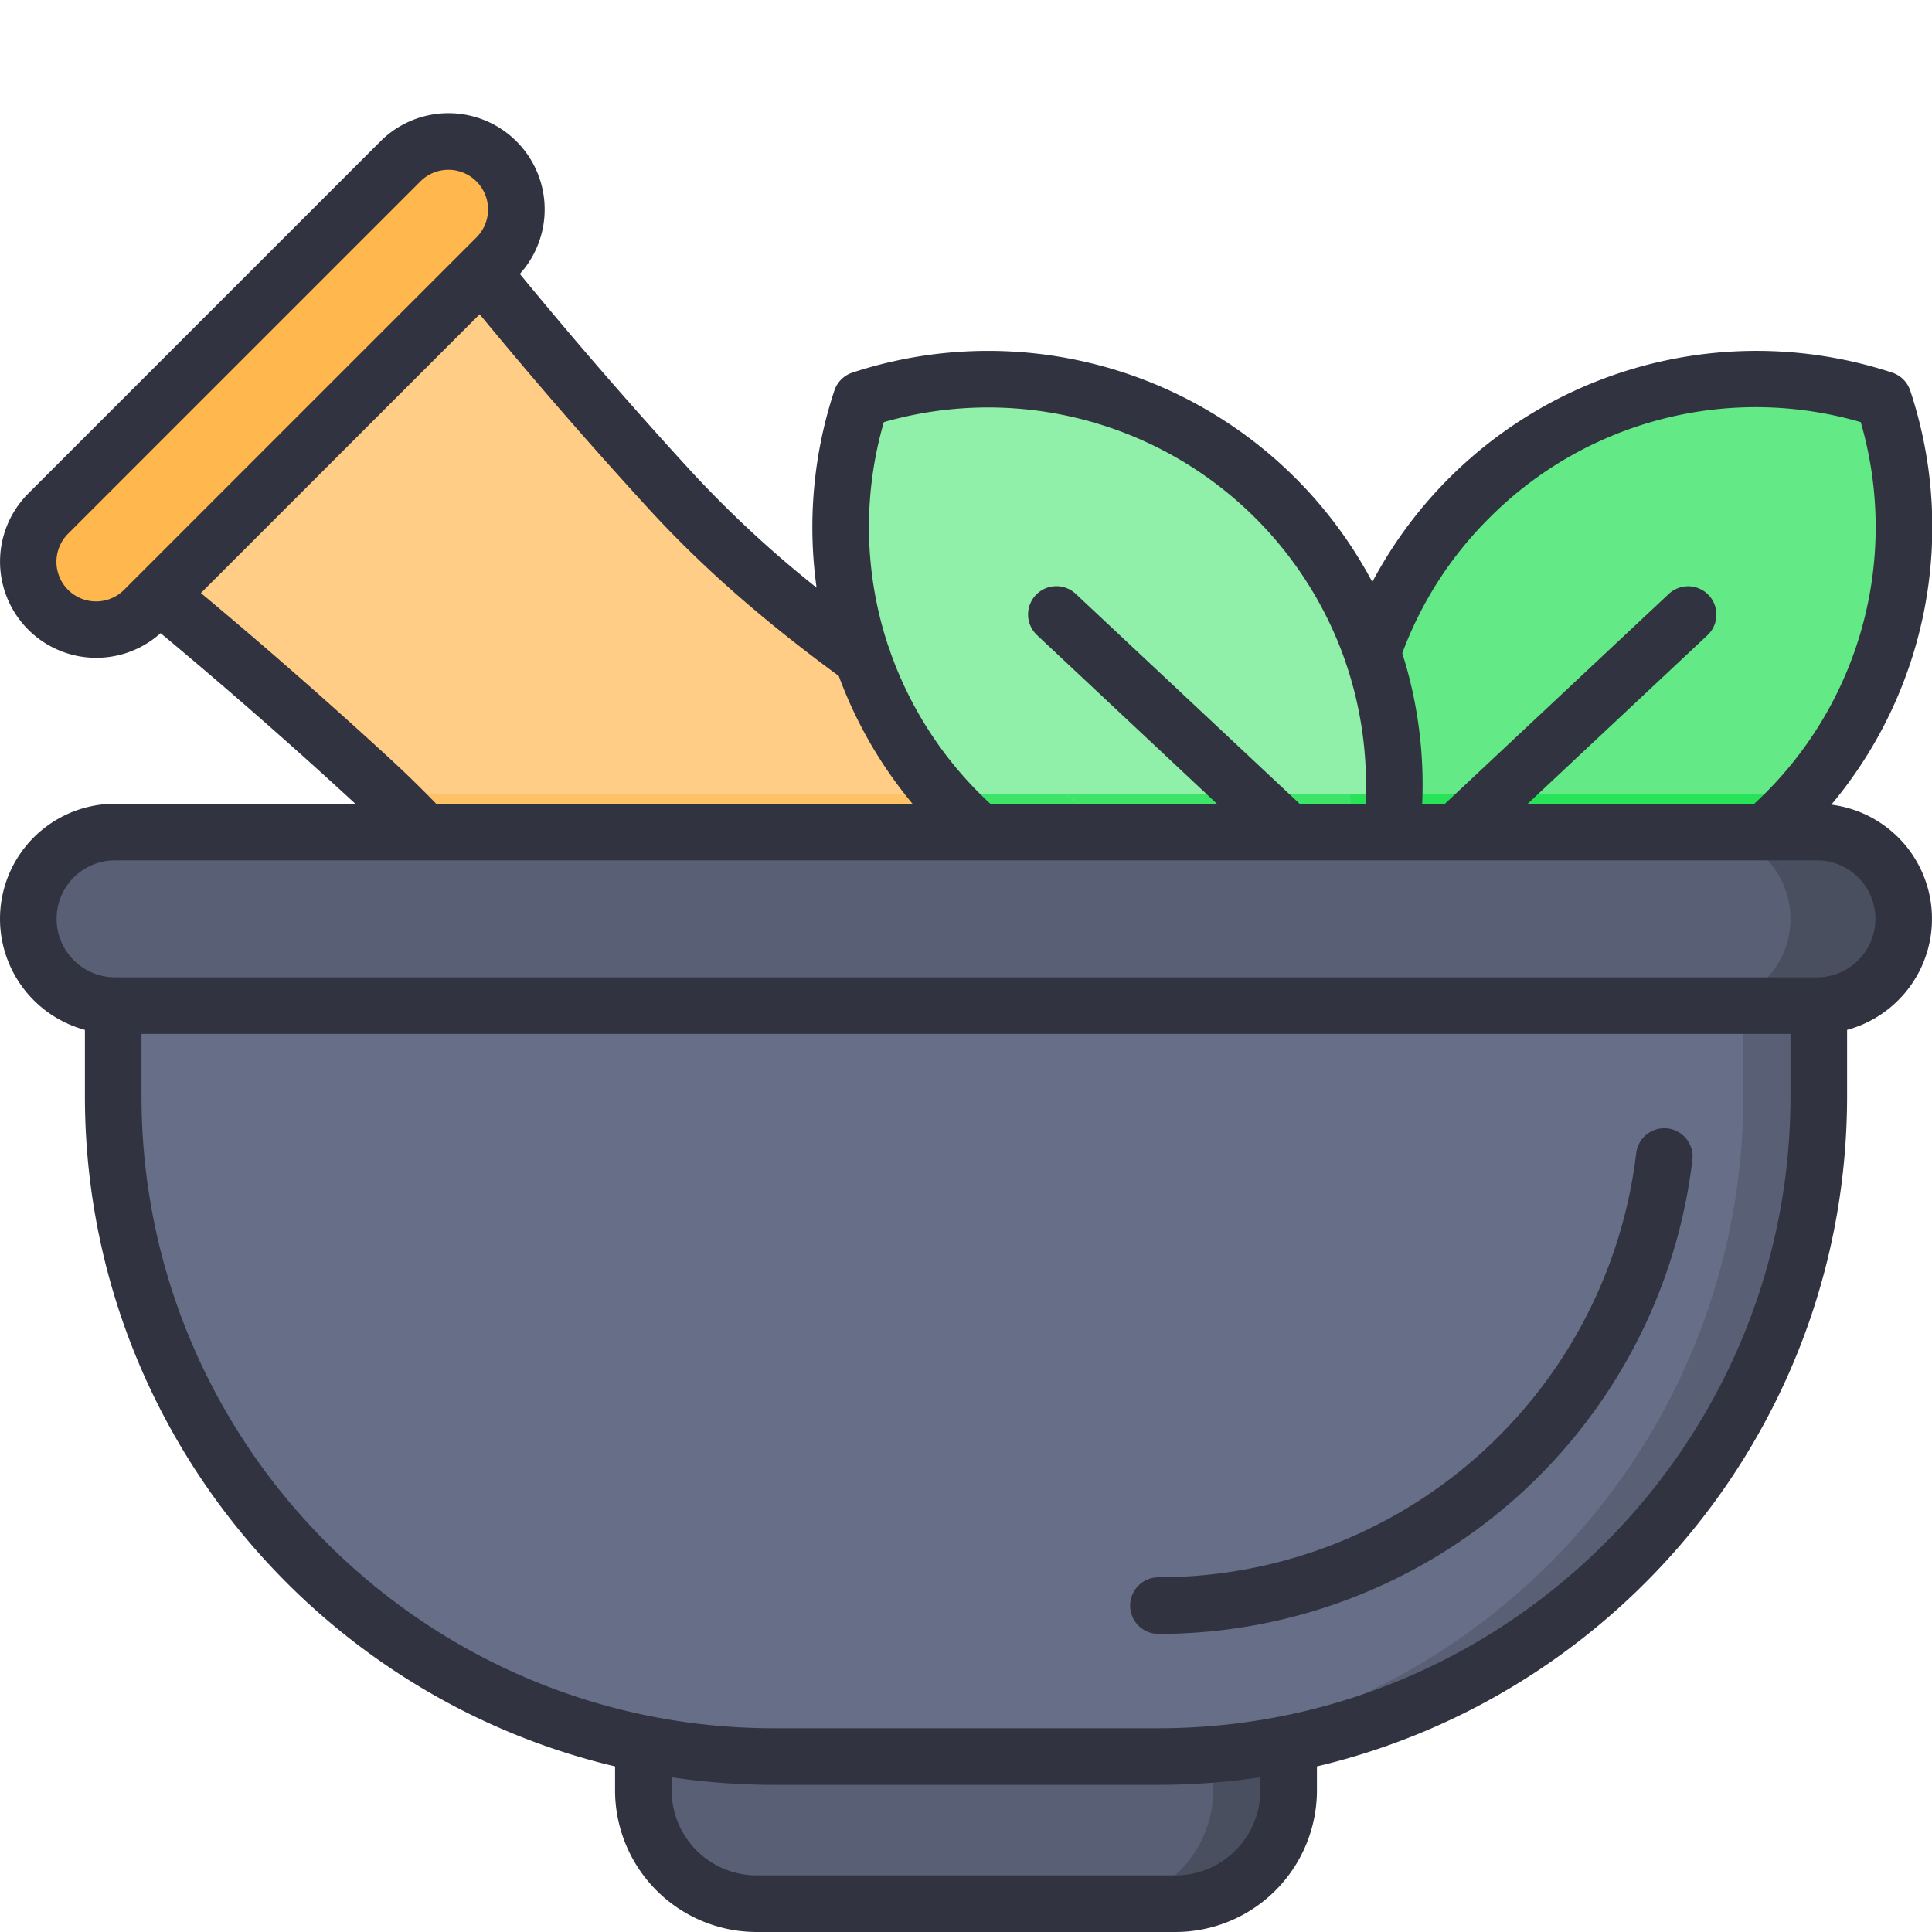 <svg xmlns="http://www.w3.org/2000/svg" viewBox="0 0 512 512" id="home-remedies">
  <ellipse cx="431.172" cy="173.81" fill="#63ea86" rx="96.081" ry="59.145" transform="rotate(-45 431.172 173.81)"></ellipse>
  <path fill="#ffcd85" d="m328.646 243.086-100.56 130.56c-36.454-44.197-79.279-120.536-129.402-166.682q-28.565-26.3-56.567-49.287l85.56-85.56q23.124 28.465 49.859 57.757c46.009 50.181 107.268 77.567 151.11 113.212Z"></path>
  <ellipse cx="296.172" cy="173.81" fill="#90f0a9" rx="59.145" ry="96.081" transform="rotate(-45 296.172 173.81)"></ellipse>
  <rect width="168" height="36" x="-11.831" y="84.169" fill="#ffb74e" rx="18" transform="rotate(-45 72.17 102.169)"></rect>
  <path fill="#595f74" d="M170.5 450.5h171v24a30 30 0 0 1-30 30h-111a30 30 0 0 1-30-30v-24Z"></path>
  <path fill="#4a4f60" d="M321.5 450.5v24a30 30 0 0 1-30 30h20a30 30 0 0 0 30-30v-24Z"></path>
  <path fill="#676e87" d="M30 266.5h452v24a175 175 0 0 1-175 175H205a175 175 0 0 1-175-175v-24Z"></path>
  <path fill="#595f74" d="M462 266.5v24a175 175 0 0 1-175 175h20a175 175 0 0 0 175-175v-24Z"></path>
  <path fill="#3ce568" d="M249.552 210.5a108.952 108.952 0 0 0 4.798 5.132 107.575 107.575 0 0 0 109.762 26.118 107.865 107.865 0 0 0 5.347-31.25Z"></path>
  <path fill="#28e258" d="M357.885 210.5a107.865 107.865 0 0 0 5.347 31.25 107.576 107.576 0 0 0 109.762-26.118 109.078 109.078 0 0 0 4.797-5.132Z"></path>
  <path fill="#ffc166" d="M143.04 256.5h175.274l10.332-13.414c-13.98-11.366-29.733-21.893-46.196-32.586H102.433c14.113 13.507 27.643 29.308 40.608 46Z"></path>
  <path fill="#3ce568" d="M143.04 256.5h175.274l10.332-13.414c-13.98-11.366-29.733-21.893-46.196-32.586h-41.6c14.113 13.507-110.774 29.308-97.81 46Z"></path>
  <rect width="497" height="46" x="7.5" y="220.5" fill="#595f74" rx="23"></rect>
  <path fill="#4a4f60" d="M481.5 220.5h-30a23 23 0 0 1 23 23 23 23 0 0 1-23 23h30a23 23 0 0 0 23-23 23 23 0 0 0-23-23Z"></path>
  <path fill="#313440" d="M485.31 213.247a114.53 114.53 0 0 0 20.927-109.719 7.5 7.5 0 0 0-4.782-4.782 115.242 115.242 0 0 0-137.782 55.48 115.253 115.253 0 0 0-137.783-55.48 7.5 7.5 0 0 0-4.783 4.782 115.337 115.337 0 0 0-4.704 52.205 296.068 296.068 0 0 1-33.339-30.927 1274.677 1274.677 0 0 1-45.303-52.212 25.5 25.5 0 0 0-36.954-35.125L7.47 130.807a25.5 25.5 0 0 0 35.09 36.984 1369.322 1369.322 0 0 1 51.044 44.69c.184.17.37.349.554.519H30.5a30.498 30.498 0 0 0-8 59.928V290.5c0 86.18 60.048 158.593 140.5 177.614v6.386a37.542 37.542 0 0 0 37.5 37.5h111a37.542 37.542 0 0 0 37.5-37.5v-6.386c80.452-19.021 140.5-91.433 140.5-177.614v-17.572a30.493 30.493 0 0 0-4.19-59.681Zm-90.657-75.955a99.632 99.632 0 0 1 98.461-25.423 99.632 99.632 0 0 1-25.423 98.46c-.913.912-1.847 1.8-2.788 2.671h-60.04l47.635-44.66a7.5 7.5 0 1 0-10.26-10.943L382.932 213h-6.044a114.912 114.912 0 0 0-5.27-39.893 99.089 99.089 0 0 1 23.035-35.815ZM234.23 111.869a100.229 100.229 0 0 1 122.184 63.079 7.5 7.5 0 0 0 .305.91A99.918 99.918 0 0 1 361.877 213h-17.464l-59.307-55.603a7.5 7.5 0 1 0-10.26 10.942L322.483 213h-60.04a101.868 101.868 0 0 1-2.789-2.67 100.173 100.173 0 0 1-23.71-37.554 7.495 7.495 0 0 0-.523-1.503 99.78 99.78 0 0 1-1.19-59.404ZM32.924 156.263a10.5 10.5 0 1 1-14.848-14.85l93.338-93.338a10.5 10.5 0 0 1 14.849 14.85l-3.886 3.885-.004.004-42.78 42.78Zm20.317.896 73.878-73.877a1290.368 1290.368 0 0 0 44.889 51.66c13.92 15.183 29.947 29.27 50.274 44.192A114.821 114.821 0 0 0 241.826 213H115.591c-3.98-4.098-7.952-7.986-11.826-11.554A1385.634 1385.634 0 0 0 53.24 157.16ZM334 474.5a22.526 22.526 0 0 1-22.5 22.5h-111a22.526 22.526 0 0 1-22.5-22.5V471a183.18 183.18 0 0 0 27 2h102a183.18 183.18 0 0 0 27-2Zm140.5-184c0 92.36-75.14 167.5-167.5 167.5H205c-92.36 0-167.5-75.14-167.5-167.5V274h437Zm7-31.5h-451a15.5 15.5 0 0 1 0-31h451a15.5 15.5 0 0 1 0 31ZM307 433a142.5 142.5 0 0 0 141.506-125.617 7.5 7.5 0 0 0-14.897-1.766A127.493 127.493 0 0 1 307 418a7.5 7.5 0 0 0 0 15Z"></path>
</svg>
